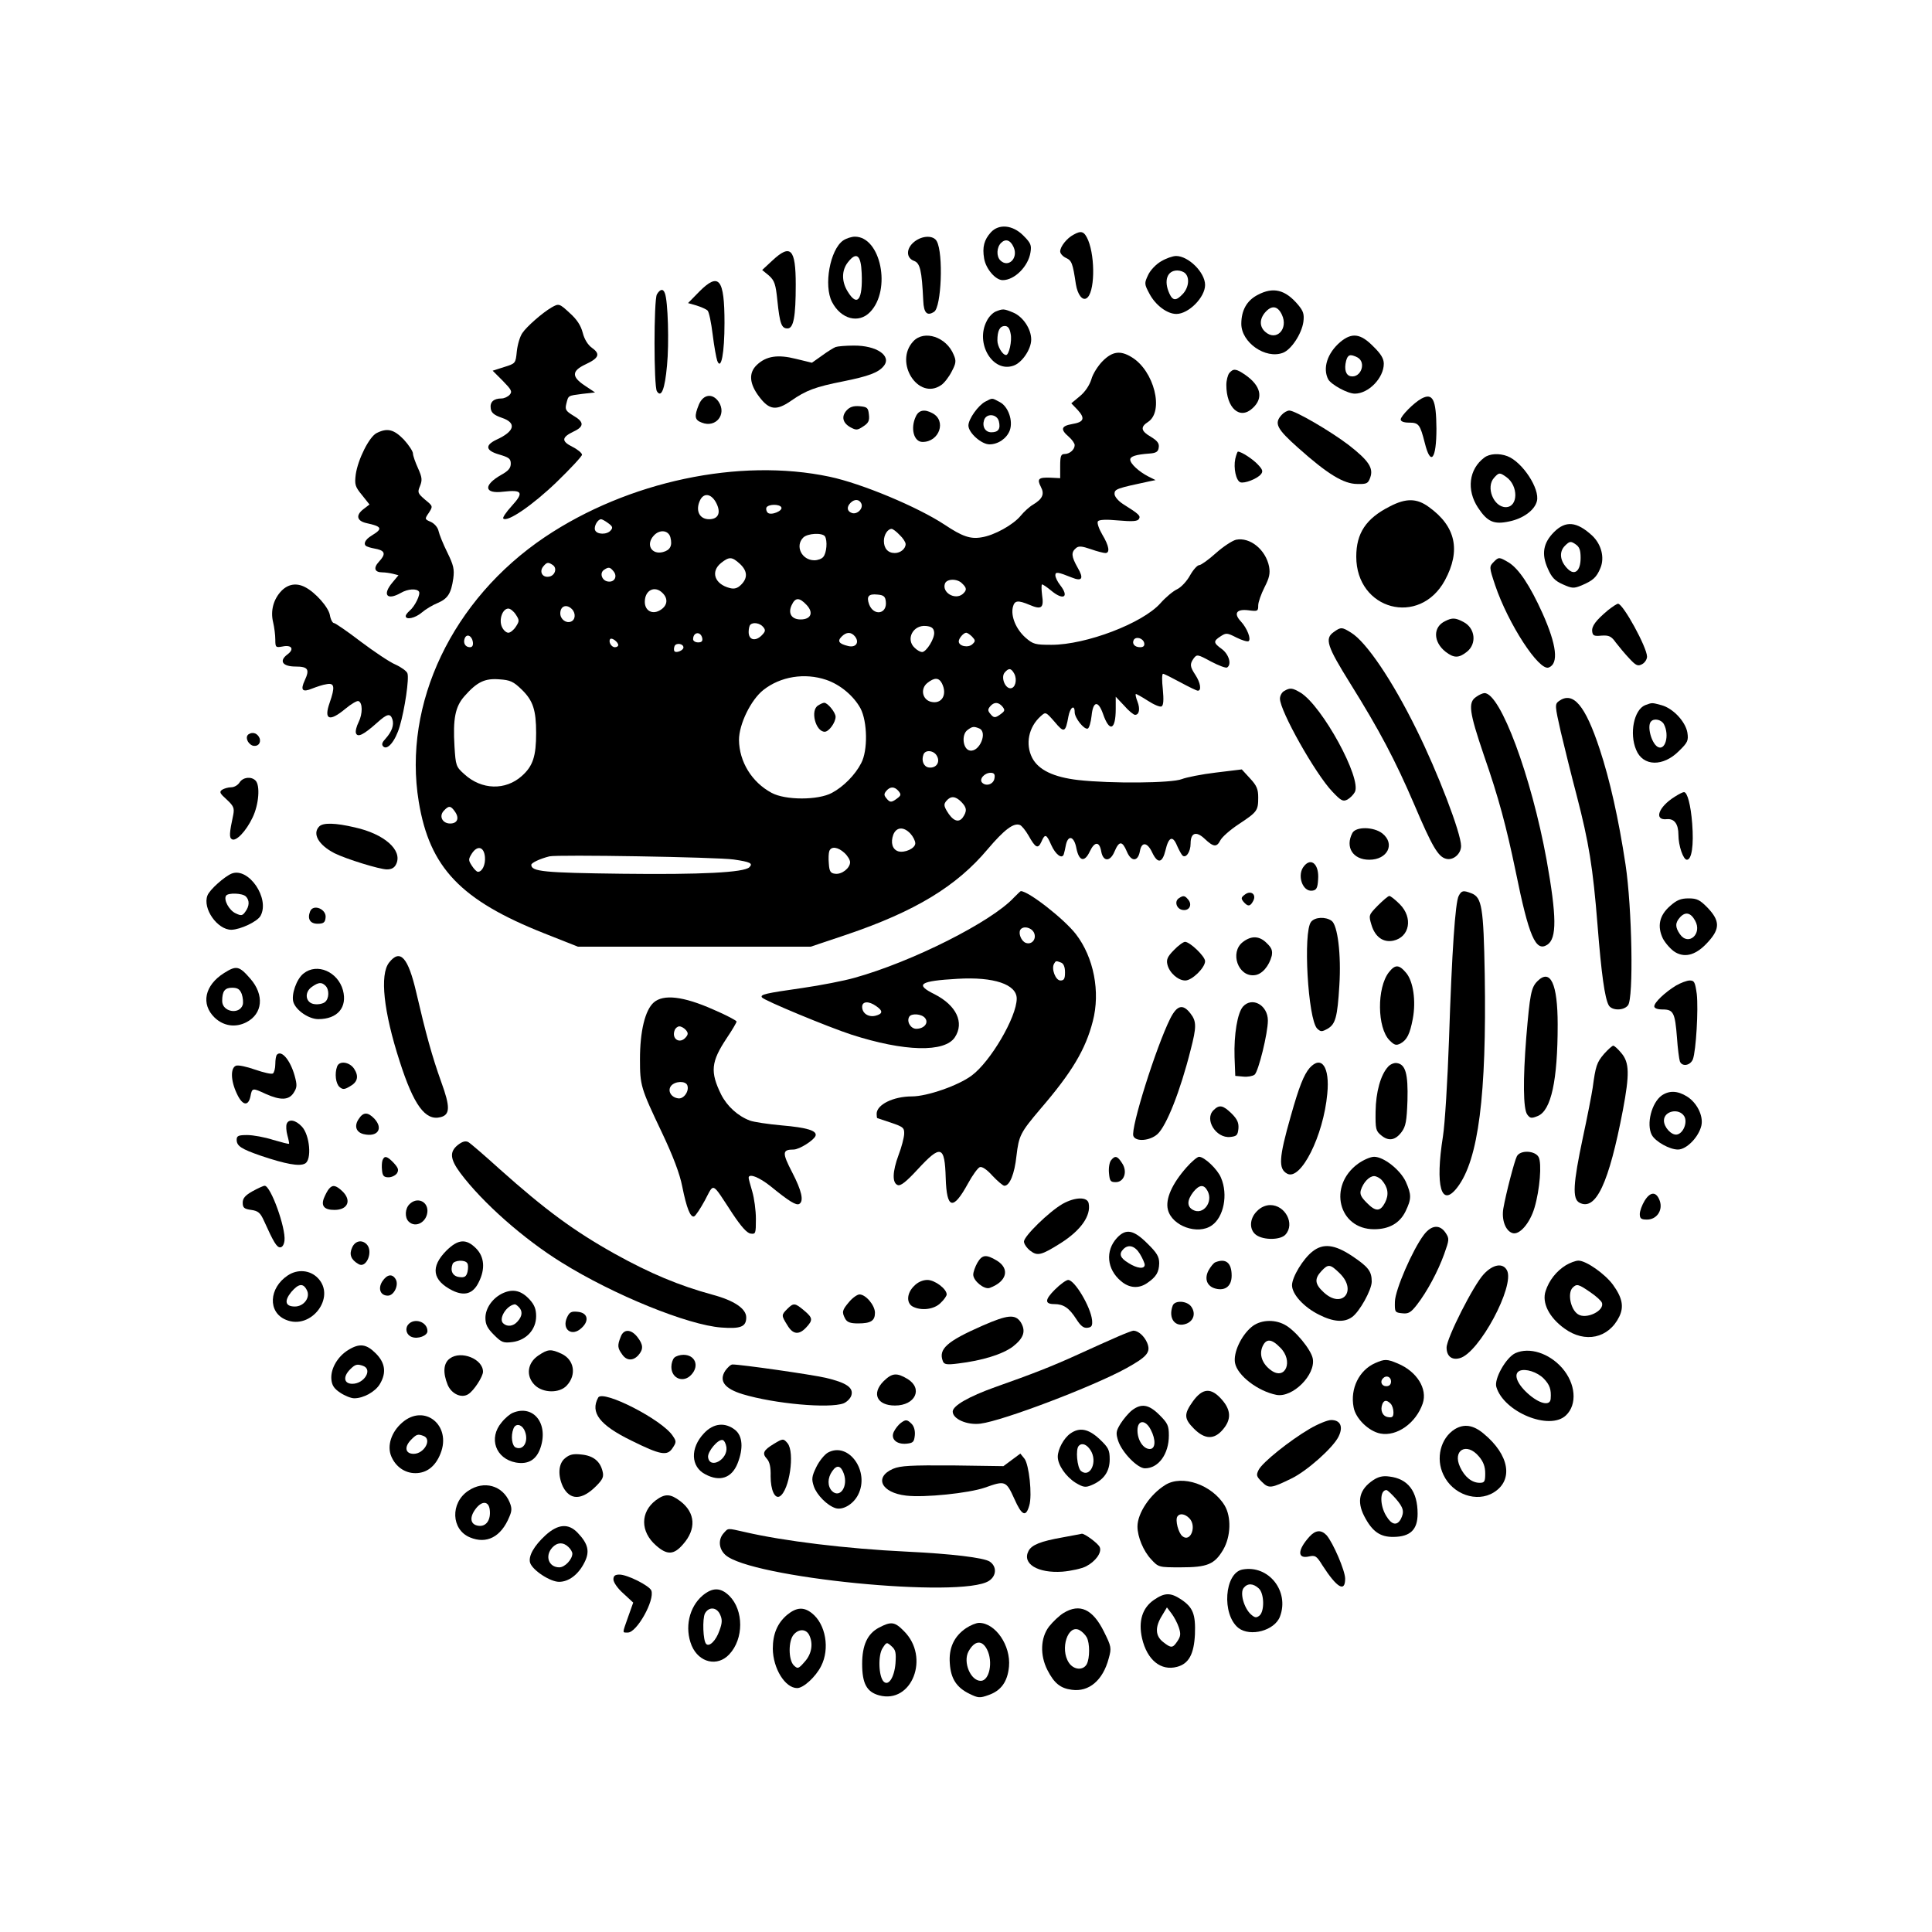 <?xml version="1.0" standalone="no"?>
<!DOCTYPE svg PUBLIC "-//W3C//DTD SVG 20010904//EN"
 "http://www.w3.org/TR/2001/REC-SVG-20010904/DTD/svg10.dtd">
<svg version="1.0" xmlns="http://www.w3.org/2000/svg"
 width="800pt" height="800pt" viewBox="0 0 800 800"
 preserveAspectRatio="xMidYMid meet">

<g transform="translate(0,800) scale(0.1,-0.1)"
fill="#000000" stroke="none">
<path d="M4103 7038 c-28 -31 -36 -61 -28 -108 7 -43 47 -90 77 -90 49 0 106
57 115 115 5 30 1 39 -30 70 -44 44 -101 49 -134 13z m94 -61 c21 -46 -22 -88
-55 -55 -17 17 -15 54 3 72 19 19 39 12 52 -17z"/>
<path d="M4445 7028 c-27 -14 -55 -49 -55 -69 0 -9 11 -21 24 -27 24 -11 28
-22 41 -109 7 -43 27 -69 44 -58 34 20 37 166 7 240 -16 37 -28 42 -61 23z"/>
<path d="M3491 7004 c-54 -38 -81 -186 -46 -254 37 -72 111 -91 158 -42 89 92
44 312 -63 312 -14 0 -36 -7 -49 -16z m77 -134 c5 -112 -18 -143 -58 -77 -26
42 -25 88 1 121 35 45 54 31 57 -44z"/>
<path d="M3786 6999 c-34 -27 -35 -66 -2 -79 26 -9 33 -39 39 -165 2 -51 16
-65 45 -46 30 19 39 241 11 292 -13 25 -59 25 -93 -2z"/>
<path d="M3198 6921 l-42 -39 28 -23 c23 -21 28 -35 35 -104 10 -96 17 -115
42 -115 25 0 34 49 34 181 0 149 -21 171 -97 100z"/>
<path d="M4808 6918 c-21 -12 -45 -37 -54 -57 -16 -34 -16 -37 6 -78 25 -47
73 -83 111 -83 51 0 119 69 119 120 0 52 -69 120 -120 120 -14 0 -42 -10 -62
-22z m100 -50 c19 -19 14 -59 -10 -85 -28 -30 -42 -29 -56 2 -24 53 -9 95 33
95 12 0 26 -5 33 -12z"/>
<path d="M2896 6793 l-47 -48 35 -10 c19 -6 40 -15 46 -21 6 -6 15 -50 21 -99
6 -49 15 -98 19 -109 16 -42 30 32 30 157 0 183 -23 211 -104 130z"/>
<path d="M2720 6781 c-13 -25 -13 -380 0 -401 18 -29 33 7 42 107 9 91 4 267
-9 299 -7 20 -20 17 -33 -5z"/>
<path d="M5208 6779 c-45 -23 -68 -64 -68 -120 0 -77 100 -147 172 -120 35 13
78 79 85 128 4 32 0 45 -22 71 -53 63 -103 75 -167 41z m100 -82 c28 -59 -23
-112 -69 -71 -25 22 -24 55 2 83 26 28 50 24 67 -12z"/>
<path d="M2284 6727 c-38 -22 -104 -80 -121 -106 -10 -14 -20 -48 -23 -76 -5
-50 -5 -50 -53 -65 l-47 -15 42 -42 c35 -36 40 -44 29 -57 -8 -9 -23 -16 -35
-16 -32 0 -48 -15 -44 -41 2 -18 14 -28 46 -39 62 -21 54 -56 -23 -91 -48 -23
-44 -45 12 -61 40 -12 48 -17 48 -38 0 -18 -10 -30 -39 -46 -76 -43 -72 -80 8
-70 79 9 86 -3 36 -58 -24 -26 -40 -50 -36 -53 16 -17 120 54 220 150 58 56
106 108 106 114 0 7 -18 22 -40 33 -46 23 -45 39 5 63 45 21 44 40 -1 66 -31
19 -35 25 -29 49 9 35 5 33 66 41 l53 6 -42 28 c-56 37 -55 61 2 88 56 26 63
43 28 68 -17 12 -32 35 -39 63 -8 31 -25 56 -53 81 -44 41 -46 41 -76 24z"/>
<path d="M4123 6710 c-12 -5 -29 -22 -37 -39 -49 -93 25 -216 111 -185 35 12
73 68 73 108 0 44 -34 95 -75 112 -39 16 -42 16 -72 4z m62 -93 c6 -29 -7 -87
-19 -87 -15 0 -36 36 -36 60 0 41 10 60 31 60 13 0 20 -10 24 -33z"/>
<path d="M3782 6587 c-82 -87 21 -248 116 -181 12 8 32 34 43 56 18 34 19 44
8 69 -30 74 -122 104 -167 56z"/>
<path d="M5550 6584 c-54 -46 -74 -109 -50 -155 13 -22 80 -59 110 -59 57 0
120 65 120 124 0 21 -12 41 -44 72 -52 53 -88 58 -136 18z m71 -64 c38 -21 14
-86 -28 -78 -20 4 -28 28 -19 64 7 26 17 29 47 14z"/>
<path d="M3460 6563 c-8 -3 -34 -19 -57 -36 l-41 -29 -66 16 c-75 19 -123 12
-162 -25 -35 -33 -31 -78 9 -131 42 -56 71 -60 132 -18 63 44 101 58 217 81
104 21 145 36 167 63 35 42 -29 86 -124 85 -33 0 -67 -3 -75 -6z"/>
<path d="M4566 6505 c-19 -19 -41 -53 -47 -76 -8 -25 -26 -52 -48 -70 l-35
-29 26 -27 c33 -36 26 -51 -23 -59 -45 -8 -49 -22 -14 -52 14 -12 25 -28 25
-35 0 -19 -21 -37 -42 -37 -15 0 -18 -9 -18 -50 l0 -50 -40 2 c-50 2 -57 -5
-40 -38 16 -30 7 -50 -33 -74 -14 -8 -37 -29 -50 -45 -31 -38 -110 -82 -163
-90 -46 -8 -80 4 -152 52 -112 74 -344 171 -477 199 -373 79 -835 -19 -1179
-250 -383 -258 -589 -690 -522 -1096 45 -273 174 -408 520 -545 l139 -55 482
0 482 0 149 50 c283 96 455 200 584 354 68 80 107 110 133 100 7 -2 24 -23 36
-44 29 -52 39 -56 53 -26 15 35 21 33 41 -13 18 -40 45 -60 52 -38 2 6 6 24 9
40 10 42 34 33 43 -15 11 -55 34 -60 56 -13 20 42 40 41 47 -1 8 -43 37 -43
55 0 19 45 32 45 51 0 18 -43 46 -43 54 1 7 41 31 38 51 -5 23 -48 42 -44 55
9 13 56 30 63 48 19 8 -18 18 -36 22 -40 14 -14 34 14 34 49 0 45 23 53 58 20
37 -35 50 -36 65 -7 7 14 41 44 76 67 77 51 81 56 81 111 0 34 -6 49 -34 79
l-34 37 -107 -13 c-60 -7 -123 -20 -141 -27 -41 -17 -294 -19 -429 -4 -103 12
-165 42 -191 92 -29 57 -15 127 35 172 21 19 21 19 58 -23 39 -47 45 -45 57
22 7 38 26 52 26 18 0 -24 39 -73 54 -68 6 2 13 26 16 53 6 61 27 65 47 9 27
-79 53 -69 53 20 l0 50 35 -37 c18 -21 39 -38 45 -38 17 0 22 24 10 55 -6 15
-9 29 -7 31 1 2 24 -11 49 -27 26 -17 52 -28 58 -24 8 5 9 28 5 71 -4 35 -4
64 1 64 4 0 36 -16 71 -35 35 -19 68 -35 73 -35 16 0 11 33 -10 65 -23 35 -24
45 -7 69 13 17 16 17 71 -13 32 -17 62 -28 67 -25 20 12 8 54 -21 76 -36 26
-37 33 -6 53 23 15 27 15 66 -5 22 -11 45 -18 50 -15 12 8 -6 54 -32 82 -31
33 -18 52 31 46 39 -5 41 -4 41 20 0 14 12 47 26 75 20 39 24 57 19 86 -14 70
-79 123 -137 111 -16 -4 -54 -29 -84 -56 -30 -27 -61 -49 -68 -49 -8 0 -25
-19 -38 -42 -13 -24 -37 -50 -54 -58 -17 -8 -48 -34 -69 -58 -74 -83 -308
-172 -451 -172 -67 0 -76 2 -108 30 -39 35 -61 88 -52 126 7 28 20 30 70 9 49
-21 59 -12 51 41 -3 24 -3 44 0 44 4 0 20 -11 37 -25 51 -43 77 -28 38 22 -11
14 -20 32 -20 41 0 15 10 14 67 -9 44 -18 52 -5 25 41 -26 46 -27 63 -7 80 11
10 24 9 62 -4 25 -9 53 -16 60 -16 20 0 16 29 -13 77 -14 24 -22 48 -18 54 4
7 32 9 84 4 58 -5 80 -4 86 6 8 13 1 20 -66 62 -20 13 -35 31 -35 42 0 20 9
23 145 52 l25 5 -30 15 c-39 20 -75 53 -75 70 0 13 23 21 80 25 28 2 36 8 38
25 3 17 -6 28 -32 44 -42 24 -45 41 -12 62 67 44 25 212 -68 268 -47 29 -80
24 -120 -16z m-1599 -590 c19 -39 7 -65 -31 -65 -41 0 -58 38 -36 81 17 31 48
23 67 -16z m600 -1 c8 -21 -19 -46 -40 -38 -20 7 -22 25 -5 42 17 17 37 15 45
-4z m-332 -14 c9 -15 -43 -36 -56 -23 -6 6 -8 16 -5 22 9 14 53 14 61 1z
m-717 -66 c18 -13 21 -19 11 -30 -15 -19 -58 -18 -65 1 -6 15 11 45 25 45 4 0
17 -7 29 -16z m1207 -49 c14 -13 25 -30 25 -38 0 -19 -21 -37 -45 -37 -28 0
-45 19 -45 50 0 26 16 50 32 50 5 0 20 -11 33 -25z m-949 -10 c9 -35 -1 -53
-31 -61 -47 -12 -72 31 -38 68 24 27 61 23 69 -7z m640 4 c11 -18 7 -69 -7
-85 -6 -8 -23 -14 -37 -14 -52 0 -81 59 -46 94 18 18 79 21 90 5z m-352 -114
c31 -29 33 -58 5 -86 -15 -15 -28 -19 -47 -14 -63 16 -81 68 -36 104 34 27 45
26 78 -4z m-776 -4 c21 -13 10 -46 -16 -49 -27 -4 -40 22 -22 43 14 17 20 18
38 6z m252 -26 c18 -21 5 -47 -22 -43 -26 3 -37 36 -16 49 18 12 24 11 38 -6z
m1444 -51 c20 -19 20 -28 2 -44 -32 -26 -87 7 -73 44 8 20 51 21 71 0z m-1240
-40 c23 -23 20 -51 -8 -69 -33 -22 -66 -5 -66 33 0 49 42 69 74 36z m924 -35
c6 -52 -50 -61 -69 -12 -12 33 -3 45 34 41 26 -2 33 -8 35 -29z m-328 -14 c30
-32 18 -60 -25 -60 -37 0 -53 25 -37 59 15 33 32 33 62 1z m-972 -17 c17 -17
15 -45 -4 -52 -20 -8 -44 10 -44 34 0 31 26 40 48 18z m-232 -23 c15 -23 15
-27 0 -50 -9 -14 -23 -25 -31 -25 -9 0 -21 11 -27 25 -13 30 3 75 27 75 8 0
22 -11 31 -25z m1024 -51 c11 -13 10 -19 -7 -36 -26 -25 -53 -18 -53 15 0 13
3 27 7 30 11 12 40 7 53 -9z m708 -21 c4 -25 -32 -83 -50 -83 -6 0 -20 7 -30
17 -39 35 -8 96 46 91 23 -2 32 -9 34 -25z m-960 -26 c2 -12 -3 -17 -17 -17
-12 0 -21 6 -21 13 0 31 32 34 38 4z m632 8 c20 -25 4 -48 -28 -40 -38 9 -46
20 -27 39 20 20 39 20 55 1z m485 -1 c14 -15 15 -19 2 -31 -17 -17 -57 -9 -57
11 0 13 20 36 31 36 4 0 15 -7 24 -16z m-2067 -22 c2 -14 -2 -22 -12 -22 -19
0 -29 17 -22 36 8 22 30 12 34 -14z m602 -13 c0 -5 -6 -9 -14 -9 -15 0 -28 24
-19 34 7 7 33 -13 33 -25z m2178 8 c2 -11 -3 -17 -17 -17 -23 0 -35 15 -26 31
10 15 39 6 43 -14z m-1908 -18 c0 -12 -29 -24 -37 -16 -3 4 -3 13 0 21 6 16
37 11 37 -5z m1370 -109 c13 -25 4 -60 -16 -60 -23 0 -40 46 -24 65 17 20 27
19 40 -5z m-779 -25 c59 -20 114 -67 142 -118 29 -55 31 -175 3 -227 -25 -49
-74 -98 -121 -123 -57 -31 -193 -31 -250 0 -82 44 -134 129 -135 219 0 65 49
166 101 207 71 56 171 72 260 42z m-1260 -41 c46 -45 59 -84 59 -179 0 -96
-13 -137 -59 -178 -68 -61 -167 -58 -238 7 -35 31 -36 36 -41 114 -7 116 3
166 41 209 52 59 84 75 145 70 45 -3 58 -9 93 -43z m1739 27 c24 -47 0 -88
-45 -77 -36 9 -45 54 -15 78 29 23 47 23 60 -1z m251 -97 c11 -14 10 -18 -6
-30 -24 -18 -30 -18 -45 1 -10 12 -10 18 0 30 16 19 34 19 51 -1z m-97 -90
c37 -14 3 -98 -37 -92 -30 4 -37 66 -11 85 20 15 26 16 48 7z m-174 -115 c14
-26 -4 -51 -34 -47 -21 3 -32 28 -22 54 8 21 44 17 56 -7z m238 -91 c-3 -25
-34 -36 -51 -19 -14 14 9 41 35 41 14 0 19 -6 16 -22z m-397 -54 c11 -14 10
-18 -6 -30 -24 -18 -30 -18 -45 1 -10 12 -10 18 0 30 16 19 34 19 51 -1z m259
-44 c24 -24 25 -39 6 -66 -18 -23 -42 -12 -66 29 -12 21 -12 28 -1 41 18 21
37 20 61 -4z m-2096 -41 c19 -27 10 -49 -20 -49 -32 0 -47 30 -27 52 21 23 29
23 47 -3z m1886 -91 c11 -12 20 -30 20 -40 0 -21 -44 -41 -71 -33 -24 8 -32
36 -20 69 13 32 43 34 71 4z m-1762 -96 c3 -32 -11 -62 -29 -62 -5 0 -16 11
-25 25 -15 23 -15 27 0 51 23 35 50 28 54 -14z m1489 16 c13 -12 23 -29 23
-38 0 -25 -35 -52 -62 -48 -19 2 -24 10 -26 42 -2 21 -1 44 2 52 8 21 36 17
63 -8z m-459 -27 c69 -10 81 -16 65 -32 -22 -22 -201 -31 -528 -27 -323 4
-375 9 -375 37 0 8 35 25 75 35 31 8 693 -3 763 -13z"/>
<path d="M3388 5079 c-34 -19 -11 -109 27 -109 17 0 45 38 45 62 0 18 -33 58
-47 58 -5 0 -16 -5 -25 -11z"/>
<path d="M5090 6455 c-6 -8 -12 -30 -12 -49 0 -96 56 -146 109 -96 46 42 34
93 -31 138 -38 26 -49 27 -66 7z"/>
<path d="M2894 6325 c-20 -49 -18 -64 12 -75 58 -23 104 34 70 86 -25 37 -64
32 -82 -11z"/>
<path d="M5885 6349 c-32 -18 -85 -72 -85 -86 0 -8 13 -13 34 -13 41 0 46 -7
66 -85 24 -97 48 -67 48 60 -1 122 -15 150 -63 124z"/>
<path d="M4080 6337 c-29 -15 -70 -72 -70 -99 0 -30 54 -78 87 -78 36 0 71 24
84 57 15 40 -6 100 -41 118 -34 18 -29 18 -60 2z m56 -81 c8 -32 -2 -46 -31
-46 -25 0 -39 23 -30 51 10 29 53 25 61 -5z"/>
<path d="M3506 6301 c-23 -25 -17 -52 15 -70 24 -13 29 -13 53 3 22 14 27 24
24 49 -3 29 -7 32 -39 35 -25 2 -40 -3 -53 -17z"/>
<path d="M3792 6275 c-23 -49 -8 -105 28 -105 70 0 100 88 41 119 -33 18 -57
13 -69 -14z"/>
<path d="M5307 6282 c-32 -35 -21 -57 69 -137 121 -108 188 -149 244 -149 40
-1 45 2 54 27 14 39 -7 70 -89 134 -76 58 -222 143 -246 143 -9 0 -23 -8 -32
-18z"/>
<path d="M1560 6207 c-31 -15 -78 -109 -87 -172 -5 -41 -3 -50 26 -85 l31 -39
-26 -20 c-32 -25 -26 -48 13 -57 65 -14 69 -23 23 -51 -31 -18 -39 -41 -17
-47 6 -3 24 -7 40 -10 32 -8 34 -22 6 -52 -24 -26 -18 -44 14 -44 12 0 32 -3
44 -6 l23 -6 -25 -30 c-43 -51 -23 -76 35 -43 29 17 66 19 75 5 7 -11 -17 -61
-39 -79 -9 -8 -16 -17 -16 -22 0 -17 39 -9 67 15 15 13 45 31 65 39 42 18 56
39 65 102 5 38 1 55 -25 108 -17 34 -33 74 -36 88 -3 15 -17 31 -32 38 -26 11
-26 12 -8 38 17 27 17 27 -16 54 -30 26 -32 30 -21 56 10 25 9 36 -8 74 -11
24 -21 52 -21 61 0 9 -17 35 -38 58 -41 42 -68 49 -112 27z"/>
<path d="M5115 6100 c-8 -38 3 -90 21 -97 17 -6 69 14 85 33 10 12 7 20 -12
40 -21 23 -69 54 -83 54 -2 0 -7 -13 -11 -30z"/>
<path d="M6146 6105 c-64 -48 -74 -134 -26 -207 39 -59 66 -71 130 -57 58 12
105 47 114 84 13 51 -60 162 -122 186 -34 13 -74 11 -96 -6z m91 -80 c51 -36
50 -125 -2 -125 -50 0 -84 83 -48 122 20 22 23 22 50 3z"/>
<path d="M5755 5903 c-99 -50 -139 -111 -139 -208 0 -221 262 -291 367 -98 67
124 45 224 -67 304 -49 36 -94 37 -161 2z"/>
<path d="M6435 5797 c-45 -45 -53 -91 -26 -151 16 -37 29 -51 63 -66 38 -17
45 -17 77 -4 47 20 62 33 78 72 18 43 4 98 -34 134 -64 59 -110 63 -158 15z
m110 -107 c0 -55 -25 -75 -54 -45 -32 32 -36 70 -11 95 19 19 24 20 43 7 17
-11 22 -24 22 -57z"/>
<path d="M6186 5674 c-20 -20 -20 -22 5 -97 54 -160 182 -357 222 -341 42 16
33 93 -26 225 -52 115 -98 184 -140 210 -39 23 -41 23 -61 3z"/>
<path d="M1166 5554 c-33 -34 -47 -82 -35 -131 5 -21 9 -53 9 -72 0 -32 2 -33
30 -28 38 8 50 -11 20 -33 -36 -27 -20 -50 34 -50 52 0 59 -12 38 -57 -19 -41
-10 -51 31 -34 18 7 44 16 60 18 32 6 35 -11 12 -77 -25 -71 -1 -80 65 -25 24
20 48 34 54 32 18 -6 18 -53 1 -87 -9 -18 -14 -38 -11 -46 7 -19 32 -6 86 42
43 39 56 42 65 15 7 -23 -2 -50 -28 -79 -15 -16 -18 -25 -10 -33 17 -17 50 22
68 83 21 70 40 200 32 220 -3 9 -25 25 -49 36 -24 10 -88 53 -144 95 -56 43
-106 77 -111 77 -6 0 -14 15 -17 33 -6 33 -60 94 -103 116 -35 18 -69 13 -97
-15z"/>
<path d="M6658 5473 c-50 -42 -68 -66 -65 -88 2 -17 8 -20 38 -17 31 2 41 -2
60 -29 13 -17 38 -47 56 -66 27 -29 35 -33 53 -23 11 6 20 20 20 31 0 38 -99
219 -120 219 -5 0 -23 -12 -42 -27z"/>
<path d="M5984 5428 c-51 -24 -50 -86 2 -127 34 -26 54 -27 88 0 42 33 35 99
-15 124 -32 17 -46 18 -75 3z"/>
<path d="M5523 5383 c-39 -27 -28 -59 68 -213 121 -194 186 -317 265 -501 74
-174 99 -217 132 -225 29 -8 62 20 62 53 0 53 -97 306 -185 483 -100 203 -207
361 -270 400 -38 24 -43 24 -72 3z"/>
<path d="M5318 5139 c-10 -5 -18 -20 -18 -32 0 -51 147 -312 217 -385 36 -38
44 -42 62 -33 11 6 25 20 31 31 30 55 -135 357 -225 412 -34 20 -43 21 -67 7z"/>
<path d="M6112 5114 c-34 -23 -28 -63 32 -240 62 -178 93 -295 132 -482 55
-271 83 -335 131 -304 40 26 39 117 -3 352 -63 345 -191 690 -257 690 -7 0
-23 -7 -35 -16z"/>
<path d="M6455 5097 c-17 -13 -17 -18 8 -128 15 -63 44 -181 66 -264 50 -193
67 -296 86 -535 16 -204 30 -302 46 -332 12 -23 62 -24 80 -1 24 28 17 404
-10 583 -29 191 -65 351 -107 478 -60 182 -110 241 -169 199z"/>
<path d="M6812 5080 c-46 -19 -66 -117 -37 -185 28 -69 112 -71 178 -4 36 35
39 43 34 76 -8 45 -59 100 -107 113 -41 11 -38 11 -68 0z m78 -79 c24 -46 5
-113 -27 -93 -26 17 -44 88 -26 105 13 14 43 7 53 -12z"/>
<path d="M1030 4960 c-16 -10 -6 -38 15 -47 21 -7 37 9 30 30 -8 20 -28 28
-45 17z"/>
<path d="M992 4760 c-7 -11 -22 -20 -35 -20 -12 0 -29 -5 -37 -10 -13 -9 -10
-15 19 -41 28 -26 32 -35 27 -62 -17 -79 -17 -95 -6 -102 17 -11 59 33 86 90
26 54 32 133 12 153 -18 18 -52 14 -66 -8z"/>
<path d="M6935 4701 c-68 -42 -88 -99 -33 -93 31 3 48 -20 48 -65 0 -45 20
-103 35 -103 20 0 29 59 22 150 -6 77 -20 130 -34 130 -5 0 -21 -8 -38 -19z"/>
<path d="M1322 4578 c-30 -30 -3 -77 63 -111 48 -24 187 -67 217 -67 20 0 32
7 39 23 26 57 -50 124 -172 151 -81 19 -131 20 -147 4z"/>
<path d="M5600 4551 c-31 -59 2 -111 70 -111 76 0 108 66 54 109 -36 28 -109
29 -124 2z"/>
<path d="M5400 4414 c-31 -36 -7 -108 34 -102 17 2 22 11 24 46 5 62 -28 93
-58 56z"/>
<path d="M960 4383 c-30 -12 -92 -67 -101 -91 -21 -54 41 -142 99 -142 38 1
108 34 121 58 39 72 -49 201 -119 175z m58 -95 c16 -16 15 -40 -2 -63 -12 -17
-17 -18 -40 -7 -27 12 -51 56 -40 73 8 13 68 11 82 -3z"/>
<path d="M4199 4284 c-93 -101 -423 -267 -661 -333 -42 -12 -139 -31 -215 -42
-154 -22 -176 -27 -168 -39 7 -12 275 -123 370 -154 220 -71 387 -75 429 -11
40 61 6 132 -84 178 -83 41 -63 55 95 64 150 9 245 -23 245 -82 0 -76 -109
-262 -187 -319 -55 -41 -184 -86 -247 -86 -77 0 -146 -34 -146 -72 0 -10 1
-18 3 -18 1 0 27 -9 57 -19 50 -17 55 -21 54 -47 -1 -16 -11 -55 -23 -86 -26
-70 -27 -116 -4 -125 12 -5 35 13 83 65 96 104 112 99 116 -36 4 -129 30 -136
92 -23 19 35 41 65 49 68 9 4 30 -10 53 -36 21 -22 43 -41 49 -41 22 0 42 49
50 124 10 84 16 96 99 194 130 151 187 246 217 363 32 122 4 265 -70 361 -49
63 -196 178 -228 178 -2 0 -14 -12 -28 -26z m82 -145 c13 -26 -8 -53 -34 -43
-18 7 -31 39 -22 54 11 17 44 11 56 -11z m113 -125 c10 -4 16 -18 16 -40 0
-27 -4 -34 -19 -34 -20 0 -39 49 -26 70 7 12 8 12 29 4z m-766 -180 c29 -20
28 -32 -3 -40 -29 -7 -55 10 -55 37 0 23 27 25 58 3z m202 -49 c17 -20 -3 -45
-36 -45 -23 0 -41 30 -29 50 9 15 51 12 65 -5z"/>
<path d="M5155 4296 c-16 -12 -17 -16 -6 -30 18 -21 28 -20 40 3 15 27 -9 46
-34 27z"/>
<path d="M6040 4290 c-14 -27 -28 -227 -40 -595 -6 -170 -17 -350 -25 -400
-33 -208 -7 -299 60 -211 87 114 121 381 113 880 -5 281 -12 320 -55 337 -34
13 -41 12 -53 -11z"/>
<path d="M4882 4281 c-21 -13 -10 -46 16 -49 27 -4 40 22 22 43 -14 17 -20 18
-38 6z"/>
<path d="M5705 4250 c-38 -39 -38 -40 -26 -80 15 -50 49 -74 91 -65 67 15 82
95 26 151 -19 19 -38 34 -43 34 -5 0 -26 -18 -48 -40z"/>
<path d="M6916 4249 c-45 -39 -55 -84 -30 -136 11 -20 34 -46 51 -56 43 -25
89 -10 137 44 48 53 48 86 -2 139 -33 34 -45 40 -80 40 -32 0 -49 -7 -76 -31z
m103 -61 c31 -55 -28 -107 -63 -56 -20 29 -20 47 1 70 22 24 44 19 62 -14z"/>
<path d="M1284 4226 c-12 -31 0 -51 31 -51 24 0 31 5 33 24 6 36 -51 60 -64
27z"/>
<path d="M5429 4183 c-34 -41 -13 -403 25 -442 15 -14 19 -14 43 -1 33 19 41
48 49 180 8 127 -7 249 -32 267 -25 18 -69 16 -85 -4z"/>
<path d="M5146 4099 c-55 -43 -19 -145 49 -137 31 3 60 38 71 80 4 21 0 33
-20 52 -30 31 -64 33 -100 5z"/>
<path d="M4861 4066 c-27 -27 -32 -40 -27 -60 8 -34 44 -66 74 -66 28 0 82 53
82 80 0 20 -63 80 -83 80 -7 0 -28 -15 -46 -34z"/>
<path d="M1611 4014 c-39 -50 -23 -202 44 -409 58 -181 106 -247 169 -231 40
10 41 42 3 146 -38 106 -64 201 -103 369 -34 147 -67 184 -113 125z"/>
<path d="M928 3971 c-81 -51 -97 -129 -39 -185 37 -35 86 -42 131 -19 68 35
75 113 17 180 -47 54 -58 56 -109 24z m73 -87 c5 -15 7 -35 4 -45 -14 -42 -85
-29 -85 16 0 41 11 55 41 55 23 0 32 -6 40 -26z"/>
<path d="M5751 3974 c-50 -64 -49 -230 3 -282 20 -20 27 -22 45 -13 27 15 39
39 51 102 14 74 2 155 -27 190 -30 36 -46 36 -72 3z"/>
<path d="M1257 3969 c-29 -22 -52 -88 -42 -119 11 -34 64 -70 103 -70 80 0
121 49 102 120 -21 76 -107 114 -163 69z m91 -51 c16 -16 15 -53 -2 -67 -8 -7
-27 -11 -43 -9 -38 4 -45 49 -11 72 27 19 40 20 56 4z"/>
<path d="M6366 3937 c-26 -26 -31 -54 -46 -232 -14 -175 -13 -297 4 -320 12
-16 17 -17 44 -6 55 23 82 147 82 378 0 170 -30 234 -84 180z"/>
<path d="M6940 3919 c-46 -28 -90 -70 -90 -86 0 -8 13 -13 35 -13 44 0 51 -13
59 -117 3 -45 9 -89 12 -98 9 -23 43 -18 54 9 13 36 23 207 16 270 -7 49 -10
56 -29 56 -12 0 -38 -10 -57 -21z"/>
<path d="M2707 3849 c-36 -32 -57 -119 -57 -235 0 -109 3 -119 91 -304 46 -97
74 -171 84 -223 18 -90 34 -129 49 -124 6 2 26 32 45 67 39 73 26 79 114 -55
36 -54 60 -81 75 -83 21 -3 22 0 22 61 0 35 -7 86 -15 113 -8 27 -15 52 -15
57 0 20 45 2 92 -36 75 -61 105 -80 118 -72 19 12 10 54 -30 131 -42 81 -41
94 6 94 24 0 85 39 91 57 7 21 -35 34 -140 43 -56 5 -116 14 -132 20 -50 19
-94 59 -119 108 -46 94 -42 135 23 233 23 34 41 65 41 69 0 4 -43 27 -97 50
-124 55 -206 64 -246 29z m133 -114 c10 -12 10 -18 0 -30 -25 -30 -61 -7 -46
30 3 8 12 15 19 15 8 0 20 -7 27 -15z m6 -229 c9 -24 -15 -58 -38 -54 -30 4
-45 32 -29 52 17 20 60 21 67 2z"/>
<path d="M5147 3832 c-23 -26 -38 -116 -35 -209 l3 -78 33 -3 c18 -2 39 2 47
8 16 13 55 172 55 224 0 64 -65 100 -103 58z"/>
<path d="M4846 3783 c-59 -118 -165 -455 -153 -487 10 -25 69 -20 100 8 37 34
94 177 137 348 25 96 25 119 -1 152 -31 40 -55 34 -83 -21z"/>
<path d="M6642 3636 c-30 -35 -35 -50 -47 -140 -4 -27 -22 -120 -41 -208 -40
-189 -44 -252 -14 -268 68 -36 122 80 180 383 28 149 27 197 -6 236 -14 17
-29 31 -34 31 -4 0 -21 -15 -38 -34z"/>
<path d="M1147 3633 c-4 -3 -7 -21 -7 -39 0 -18 -5 -36 -10 -39 -6 -4 -39 4
-74 16 -34 12 -70 20 -79 16 -23 -9 -22 -61 3 -114 23 -51 48 -56 57 -13 7 36
8 36 64 10 61 -27 95 -26 115 5 14 22 15 31 4 71 -18 64 -54 107 -73 87z"/>
<path d="M1396 3584 c-11 -29 -6 -71 10 -85 13 -11 20 -11 42 2 33 18 39 42
18 74 -19 28 -61 34 -70 9z"/>
<path d="M5423 3578 c-24 -28 -44 -78 -78 -199 -50 -175 -52 -219 -15 -239 56
-30 150 156 166 331 11 111 -24 161 -73 107z"/>
<path d="M5747 3582 c-30 -33 -50 -104 -51 -185 -1 -72 1 -80 23 -98 31 -26
59 -21 85 14 17 23 21 45 24 130 3 111 -8 150 -44 155 -11 2 -28 -5 -37 -16z"/>
<path d="M6881 3464 c-42 -30 -65 -119 -41 -164 15 -27 73 -60 108 -60 36 0
86 52 97 99 9 40 -18 95 -60 121 -39 24 -73 25 -104 4z m93 -86 c15 -25 -4
-72 -31 -76 -22 -3 -53 30 -53 58 0 40 62 53 84 18z"/>
<path d="M5025 3403 c-39 -38 10 -117 69 -111 27 3 31 7 34 34 2 24 -4 39 -28
63 -36 35 -51 38 -75 14z"/>
<path d="M1485 3366 c-19 -28 -11 -54 20 -62 58 -14 84 22 45 64 -27 28 -46
28 -65 -2z"/>
<path d="M1187 3346 c-3 -8 -2 -29 3 -47 5 -18 8 -34 7 -35 -2 -2 -31 6 -66
16 -34 11 -83 20 -107 20 -36 0 -44 -3 -44 -19 0 -26 17 -38 101 -67 101 -34
159 -45 182 -32 29 15 20 118 -13 153 -26 28 -55 33 -63 11z"/>
<path d="M1896 3259 c-35 -28 -33 -58 10 -116 92 -123 263 -274 420 -371 215
-134 523 -259 661 -269 80 -6 103 3 103 42 0 36 -50 70 -140 94 -139 38 -258
88 -404 169 -170 95 -289 183 -476 350 -63 57 -122 108 -131 113 -12 6 -25 2
-43 -12z"/>
<path d="M6281 3212 c-10 -19 -45 -153 -56 -216 -8 -47 9 -93 38 -102 29 -9
72 41 91 105 22 74 31 184 17 210 -15 27 -76 30 -90 3z"/>
<path d="M1584 3196 c-3 -8 -4 -27 -2 -43 2 -22 8 -28 27 -28 13 0 29 8 35 17
8 14 5 22 -14 43 -27 28 -38 31 -46 11z"/>
<path d="M4601 3196 c-7 -8 -11 -32 -9 -53 3 -33 6 -38 28 -38 35 0 50 44 26
79 -19 30 -29 32 -45 12z"/>
<path d="M4913 3166 c-60 -68 -88 -131 -77 -175 17 -68 124 -106 182 -65 49
34 68 127 38 197 -14 35 -69 87 -91 87 -7 0 -31 -20 -52 -44z m87 -97 c25 -46
-18 -102 -60 -79 -26 14 -25 40 1 74 25 31 44 33 59 5z"/>
<path d="M5623 3181 c-125 -91 -81 -271 67 -271 62 0 106 25 130 74 25 52 25
69 1 123 -23 49 -91 103 -131 103 -15 0 -45 -13 -67 -29z m99 -68 c26 -30 30
-60 13 -93 -20 -38 -39 -38 -76 0 -23 23 -29 35 -24 52 10 32 35 58 55 58 9 0
24 -8 32 -17z"/>
<path d="M1045 3067 c-30 -17 -40 -29 -40 -47 0 -21 6 -26 35 -30 29 -4 38
-12 53 -45 40 -89 53 -110 67 -110 9 0 16 11 18 28 6 52 -57 227 -82 227 -6 0
-29 -11 -51 -23z"/>
<path d="M1362 3077 c-6 -7 -15 -24 -21 -39 -12 -32 2 -48 44 -48 56 0 72 40
32 78 -27 25 -40 27 -55 9z"/>
<path d="M6810 3028 c-11 -18 -20 -43 -20 -55 0 -19 6 -23 30 -23 40 0 66 38
53 77 -14 40 -39 40 -63 1z"/>
<path d="M4400 3015 c-57 -33 -160 -134 -160 -156 0 -10 12 -27 26 -38 30 -23
46 -19 127 32 83 53 125 113 115 164 -5 28 -56 27 -108 -2z"/>
<path d="M1696 3014 c-19 -18 -21 -55 -4 -72 29 -29 77 -2 78 44 0 41 -44 58
-74 28z"/>
<path d="M5205 2985 c-32 -31 -33 -78 -3 -99 31 -22 101 -21 121 2 40 44 -1
122 -63 122 -19 0 -40 -9 -55 -25z"/>
<path d="M5896 2887 c-47 -62 -119 -228 -120 -277 -1 -43 0 -45 30 -48 26 -3
36 3 61 35 42 54 87 138 113 210 21 59 22 64 6 88 -24 36 -59 33 -90 -8z"/>
<path d="M4625 2874 c-49 -53 -42 -130 17 -179 34 -29 73 -32 108 -8 38 26 49
45 50 82 0 27 -9 43 -49 82 -57 57 -89 63 -126 23z m95 -66 c11 -18 20 -39 20
-45 0 -19 -31 -16 -67 7 -35 21 -41 38 -21 58 21 21 48 13 68 -20z"/>
<path d="M1458 2834 c-13 -28 -5 -50 26 -68 33 -21 63 53 34 82 -20 20 -48 14
-60 -14z"/>
<path d="M1849 2822 c-68 -68 -59 -124 25 -166 50 -24 85 -13 108 34 28 55 24
106 -11 141 -41 41 -74 38 -122 -9z m86 -53 c4 -5 4 -21 1 -35 -5 -20 -12 -25
-34 -22 -27 3 -39 25 -28 54 6 16 52 19 61 3z"/>
<path d="M5435 2818 c-39 -30 -85 -106 -85 -140 0 -37 49 -91 112 -122 59 -30
104 -33 136 -10 31 21 82 113 82 147 0 43 -14 61 -81 106 -72 48 -120 54 -164
19z m112 -90 c75 -73 10 -150 -66 -79 -37 34 -39 56 -9 88 28 30 36 29 75 -9z"/>
<path d="M4047 2771 c-9 -16 -17 -38 -17 -49 0 -26 46 -63 68 -55 71 26 85 79
30 113 -45 27 -61 25 -81 -9z"/>
<path d="M5032 2773 c-7 -3 -19 -18 -28 -34 -18 -35 -6 -66 30 -75 40 -10 66
11 66 54 0 53 -24 73 -68 55z"/>
<path d="M6484 2761 c-39 -24 -70 -63 -84 -107 -16 -48 14 -109 78 -155 85
-62 183 -41 227 49 20 41 13 78 -26 132 -33 45 -111 100 -143 100 -12 0 -35
-9 -52 -19z m100 -111 c24 -16 46 -36 49 -44 13 -33 -65 -71 -99 -48 -31 20
-44 88 -22 110 17 17 24 15 72 -18z"/>
<path d="M6144 2724 c-42 -44 -154 -265 -154 -304 0 -35 21 -53 54 -44 80 20
230 300 196 364 -17 32 -58 25 -96 -16z"/>
<path d="M1192 2719 c-79 -52 -84 -153 -8 -184 104 -44 209 94 132 173 -32 33
-83 38 -124 11z m78 -60 c17 -30 -11 -69 -49 -69 -40 0 -45 23 -15 60 30 35
49 38 64 9z"/>
<path d="M1583 2694 c-19 -30 -8 -59 23 -59 25 0 46 43 33 67 -14 25 -36 22
-56 -8z"/>
<path d="M3785 2675 c-30 -29 -33 -70 -6 -85 36 -19 90 -12 116 15 14 13 25
29 25 35 0 23 -49 60 -80 60 -19 0 -40 -9 -55 -25z"/>
<path d="M4368 2660 c-42 -42 -43 -60 -2 -60 38 0 61 -16 90 -61 19 -30 31
-39 47 -37 18 2 21 9 19 32 -6 55 -72 166 -99 166 -8 0 -33 -18 -55 -40z"/>
<path d="M2084 2646 c-43 -19 -74 -62 -74 -103 0 -27 8 -43 35 -70 32 -32 39
-35 78 -30 57 8 97 52 97 107 0 29 -7 47 -27 69 -34 37 -68 45 -109 27z m64
-58 c17 -17 15 -38 -5 -60 -18 -21 -44 -23 -60 -7 -19 19 14 73 48 78 3 1 10
-4 17 -11z"/>
<path d="M3516 2609 c-29 -34 -31 -42 -16 -70 8 -14 21 -19 53 -19 53 0 70 11
70 44 0 31 -38 76 -64 76 -9 0 -29 -14 -43 -31z"/>
<path d="M4856 2594 c-20 -53 10 -93 57 -75 30 12 39 43 20 70 -17 25 -68 28
-77 5z"/>
<path d="M3260 2580 c-25 -25 -25 -27 0 -67 23 -39 48 -42 78 -10 29 31 28 40
-9 71 -37 31 -43 32 -69 6z"/>
<path d="M2348 2545 c-23 -50 20 -82 60 -44 33 30 26 63 -15 67 -27 3 -35 -1
-45 -23z"/>
<path d="M4069 2511 c-148 -65 -184 -97 -165 -147 5 -14 16 -16 63 -10 100 12
184 38 227 70 46 36 55 65 32 102 -23 33 -54 30 -157 -15z"/>
<path d="M1690 2515 c-14 -17 -7 -43 15 -51 25 -10 65 5 65 24 0 39 -55 57
-80 27z"/>
<path d="M5182 2505 c-43 -36 -76 -107 -68 -149 10 -52 95 -117 172 -132 67
-12 162 83 150 150 -7 38 -74 119 -117 141 -45 24 -103 19 -137 -10z m119 -85
c56 -55 22 -138 -38 -94 -37 27 -50 65 -35 99 15 33 37 32 73 -5z"/>
<path d="M2570 2464 c-14 -35 -13 -46 6 -72 18 -27 45 -28 67 -4 22 25 21 44
-4 76 -26 33 -57 34 -69 0z"/>
<path d="M4630 2466 c-30 -13 -104 -46 -165 -74 -107 -49 -192 -82 -345 -136
-109 -39 -175 -77 -175 -101 0 -31 60 -57 115 -50 94 12 467 154 605 230 86
48 101 66 85 105 -12 28 -37 50 -57 50 -4 0 -33 -11 -63 -24z"/>
<path d="M1442 2410 c-44 -27 -73 -77 -70 -120 2 -26 11 -40 37 -57 19 -13 45
-23 58 -23 38 0 87 27 106 59 28 47 22 88 -17 127 -39 39 -67 43 -114 14z m62
-66 c40 -15 4 -74 -45 -74 -35 0 -40 29 -9 60 21 21 29 23 54 14z"/>
<path d="M2229 2387 c-46 -31 -52 -85 -15 -122 34 -34 103 -35 133 -2 41 44
31 106 -21 131 -45 21 -57 20 -97 -7z"/>
<path d="M6275 2397 c-39 -18 -89 -107 -79 -140 31 -104 220 -182 288 -118 48
45 41 132 -16 197 -54 61 -135 87 -193 61z m117 -105 c25 -26 32 -45 29 -84
-2 -32 -48 -21 -96 23 -45 41 -59 81 -32 93 24 10 72 -5 99 -32z"/>
<path d="M1863 2375 c-27 -19 -30 -59 -9 -110 16 -37 57 -56 85 -38 23 14 61
73 61 93 0 53 -91 89 -137 55z"/>
<path d="M2792 2378 c-7 -7 -12 -24 -12 -38 0 -49 51 -68 83 -32 34 37 15 82
-33 82 -14 0 -31 -5 -38 -12z"/>
<path d="M5695 2356 c-67 -29 -105 -106 -90 -183 8 -47 63 -100 111 -109 68
-13 147 43 175 124 21 61 -24 133 -103 166 -45 19 -54 19 -93 2z m65 -76 c0
-13 -7 -20 -20 -20 -19 0 -27 20 -13 33 13 14 33 6 33 -13z m-2 -92 c7 -7 12
-23 12 -36 0 -19 -5 -23 -22 -20 -23 3 -34 28 -24 54 7 17 18 18 34 2z"/>
<path d="M3003 2324 c-27 -42 -3 -74 72 -97 133 -40 358 -60 418 -38 14 6 28
20 32 32 11 33 -21 54 -107 74 -62 14 -349 55 -385 55 -7 0 -20 -12 -30 -26z"/>
<path d="M3659 2281 c-51 -51 -28 -101 47 -101 84 0 117 70 52 110 -45 27 -64
25 -99 -9z"/>
<path d="M4940 2198 c-38 -53 -38 -72 4 -114 45 -45 84 -46 120 -3 35 41 34
80 -5 124 -44 50 -79 48 -119 -7z"/>
<path d="M2477 2213 c-34 -62 6 -114 137 -178 121 -60 149 -65 171 -31 16 24
16 28 1 50 -43 67 -290 193 -309 159z"/>
<path d="M4687 2160 c-14 -11 -35 -36 -47 -55 -19 -31 -20 -39 -10 -71 16 -48
80 -114 111 -114 56 0 99 59 99 136 0 41 -5 51 -39 85 -44 44 -75 49 -114 19z
m78 -80 c22 -42 20 -80 -4 -80 -27 0 -51 37 -51 77 0 44 33 46 55 3z"/>
<path d="M2124 2150 c-11 -4 -33 -22 -47 -40 -55 -65 -25 -150 59 -166 51 -9
85 11 102 61 34 100 -29 180 -114 145z m46 -69 c22 -42 1 -89 -34 -75 -16 6
-22 48 -10 78 8 22 31 20 44 -3z"/>
<path d="M1665 2109 c-45 -39 -63 -96 -45 -139 18 -43 56 -70 100 -70 47 0 83
28 104 81 47 117 -67 209 -159 128z m89 -55 c36 -14 2 -74 -41 -74 -34 0 -40
27 -13 56 25 26 30 27 54 18z"/>
<path d="M3729 2107 c-9 -7 -21 -22 -27 -34 -16 -30 9 -55 52 -51 27 3 31 7
34 34 2 19 -3 38 -13 48 -19 19 -25 19 -46 3z"/>
<path d="M5422 2083 c-83 -49 -194 -138 -210 -169 -11 -22 -10 -27 13 -50 29
-29 39 -27 123 14 64 31 173 128 195 174 20 41 7 68 -31 68 -15 0 -56 -17 -90
-37z"/>
<path d="M2915 2065 c-58 -61 -55 -139 6 -170 60 -32 109 -15 133 45 25 63 21
114 -10 139 -42 33 -90 28 -129 -14z m93 -58 c6 -51 -69 -92 -76 -41 -3 23 42
77 61 71 6 -2 13 -15 15 -30z"/>
<path d="M6024 2082 c-59 -37 -80 -121 -47 -189 38 -81 138 -116 208 -73 83
51 65 156 -42 244 -43 36 -81 41 -119 18z m100 -113 c18 -21 26 -42 26 -70 0
-34 -3 -39 -23 -39 -32 0 -62 24 -81 65 -33 70 27 105 78 44z"/>
<path d="M4432 2064 c-27 -19 -52 -65 -52 -96 0 -34 33 -82 74 -108 32 -19 41
-20 65 -10 51 21 76 56 76 107 0 39 -5 49 -42 84 -46 43 -83 50 -121 23z m83
-68 c32 -48 -1 -118 -39 -87 -16 14 -23 91 -9 104 13 14 33 6 48 -17z"/>
<path d="M3204 2021 c-43 -26 -49 -39 -29 -61 12 -13 17 -35 16 -73 0 -56 17
-95 38 -83 40 25 63 182 32 220 -17 20 -19 20 -57 -3z"/>
<path d="M3428 1985 c-14 -8 -36 -35 -48 -60 -19 -39 -20 -50 -10 -80 12 -35
55 -79 90 -90 30 -9 73 16 93 55 50 97 -39 222 -125 175z m66 -87 c19 -53 -16
-104 -49 -72 -19 20 -19 54 1 82 19 28 36 24 48 -10z"/>
<path d="M2340 1962 c-28 -22 -31 -71 -9 -118 29 -57 78 -57 137 2 28 28 33
39 27 62 -10 41 -38 64 -86 69 -34 4 -50 1 -69 -15z"/>
<path d="M4190 1955 l-35 -26 -210 3 c-174 1 -216 -1 -247 -14 -80 -35 -49
-99 54 -111 76 -9 259 10 326 33 84 30 88 29 122 -46 31 -70 48 -78 62 -28 13
43 -1 170 -20 194 l-17 21 -35 -26z"/>
<path d="M5686 1871 c-57 -38 -69 -87 -37 -149 33 -64 66 -87 122 -86 69 1 99
30 99 96 0 93 -40 145 -117 154 -27 4 -46 -1 -67 -15z m93 -76 c33 -38 37 -55
21 -86 -16 -28 -38 -23 -60 14 -27 44 -27 107 1 107 4 0 21 -16 38 -35z"/>
<path d="M4825 1851 c-63 -39 -115 -117 -115 -172 0 -43 25 -102 56 -135 31
-34 32 -34 123 -34 110 0 140 12 176 73 32 55 34 136 6 183 -52 86 -176 129
-246 85z m99 -137 c33 -32 6 -103 -28 -75 -17 14 -30 66 -21 81 9 15 31 12 49
-6z"/>
<path d="M1939 1827 c-75 -50 -71 -161 7 -193 69 -29 129 2 163 85 11 25 11
37 1 61 -29 69 -106 91 -171 47z m89 -79 c5 -42 -15 -70 -46 -66 -35 4 -40 35
-11 72 26 33 53 30 57 -6z"/>
<path d="M2716 1788 c-65 -49 -65 -130 0 -187 46 -41 74 -40 112 4 56 63 52
131 -11 179 -41 31 -63 32 -101 4z"/>
<path d="M2259 1643 c-48 -44 -72 -87 -64 -114 10 -31 83 -79 120 -79 40 0 80
30 105 80 23 45 16 77 -28 123 -38 40 -81 37 -133 -10z m95 -49 c9 -8 16 -21
16 -27 0 -24 -31 -57 -54 -57 -44 0 -61 47 -29 82 20 22 46 23 67 2z"/>
<path d="M2997 1652 c-24 -26 -21 -65 6 -90 101 -95 979 -182 1092 -108 32 21
33 60 3 80 -25 16 -157 32 -343 41 -251 12 -511 44 -670 81 -75 17 -69 17 -88
-4z"/>
<path d="M5423 1638 c-51 -56 -52 -94 -3 -83 26 6 32 2 56 -37 60 -93 94 -113
94 -55 0 33 -50 149 -77 180 -22 23 -45 22 -70 -5z"/>
<path d="M4400 1634 c-91 -16 -128 -31 -141 -56 -28 -53 38 -93 140 -86 36 3
81 13 98 22 39 20 66 57 57 79 -5 15 -65 59 -75 56 -2 -1 -38 -7 -79 -15z"/>
<path d="M5145 1501 c-75 -14 -87 -186 -17 -242 49 -38 150 -11 172 47 40 105
-47 215 -155 195z m67 -78 c23 -20 25 -95 3 -113 -13 -10 -19 -9 -35 5 -29 26
-47 90 -30 110 16 20 39 19 62 -2z"/>
<path d="M2540 1460 c0 -12 18 -38 41 -58 l41 -38 -21 -59 c-25 -71 -25 -65
-1 -65 37 0 112 134 97 174 -8 20 -99 66 -132 66 -18 0 -25 -5 -25 -20z"/>
<path d="M2909 1393 c-56 -48 -75 -134 -45 -207 30 -71 107 -89 156 -36 60 64
60 182 0 242 -36 35 -69 36 -111 1z m73 -79 c9 -20 9 -34 -3 -66 -14 -41 -42
-69 -55 -55 -13 13 -16 104 -5 126 16 29 49 27 63 -5z"/>
<path d="M4778 1375 c-48 -33 -65 -88 -49 -159 21 -90 78 -136 145 -118 49 13
70 53 74 135 3 83 -8 111 -57 144 -44 29 -68 29 -113 -2z m103 -113 c9 -27 8
-37 -5 -57 -20 -30 -26 -31 -60 -4 -32 25 -34 61 -5 108 l21 35 19 -25 c10
-13 24 -39 30 -57z"/>
<path d="M3259 1313 c-40 -34 -59 -79 -59 -140 1 -82 51 -163 101 -163 26 0
77 47 99 91 37 72 19 174 -38 219 -34 27 -64 25 -103 -7z m91 -82 c18 -35 12
-79 -18 -112 -26 -30 -29 -30 -45 -15 -23 23 -23 103 0 128 21 24 50 23 63 -1z"/>
<path d="M4404 1321 c-18 -11 -44 -36 -60 -56 -36 -47 -38 -119 -7 -180 28
-55 54 -76 101 -82 71 -10 129 39 153 130 12 43 11 49 -20 111 -46 93 -100
118 -167 77z m96 -101 c13 -24 13 -86 0 -111 -15 -27 -54 -24 -74 6 -38 57 -4
161 44 135 11 -6 24 -19 30 -30z"/>
<path d="M3639 1260 c-47 -25 -69 -72 -69 -150 0 -81 19 -116 70 -130 136 -37
212 158 103 266 -38 39 -53 41 -104 14z m69 -148 c-5 -58 -29 -95 -49 -75 -21
21 -24 110 -4 139 16 25 17 25 37 7 17 -15 19 -27 16 -71z"/>
<path d="M4000 1258 c-50 -34 -72 -83 -67 -146 4 -63 28 -100 82 -126 35 -17
42 -18 78 -5 52 18 79 55 85 118 8 87 -56 181 -124 181 -12 0 -36 -10 -54 -22z
m87 -88 c26 -51 10 -130 -26 -130 -42 0 -74 77 -51 121 25 46 56 50 77 9z"/>
</g>
</svg>
